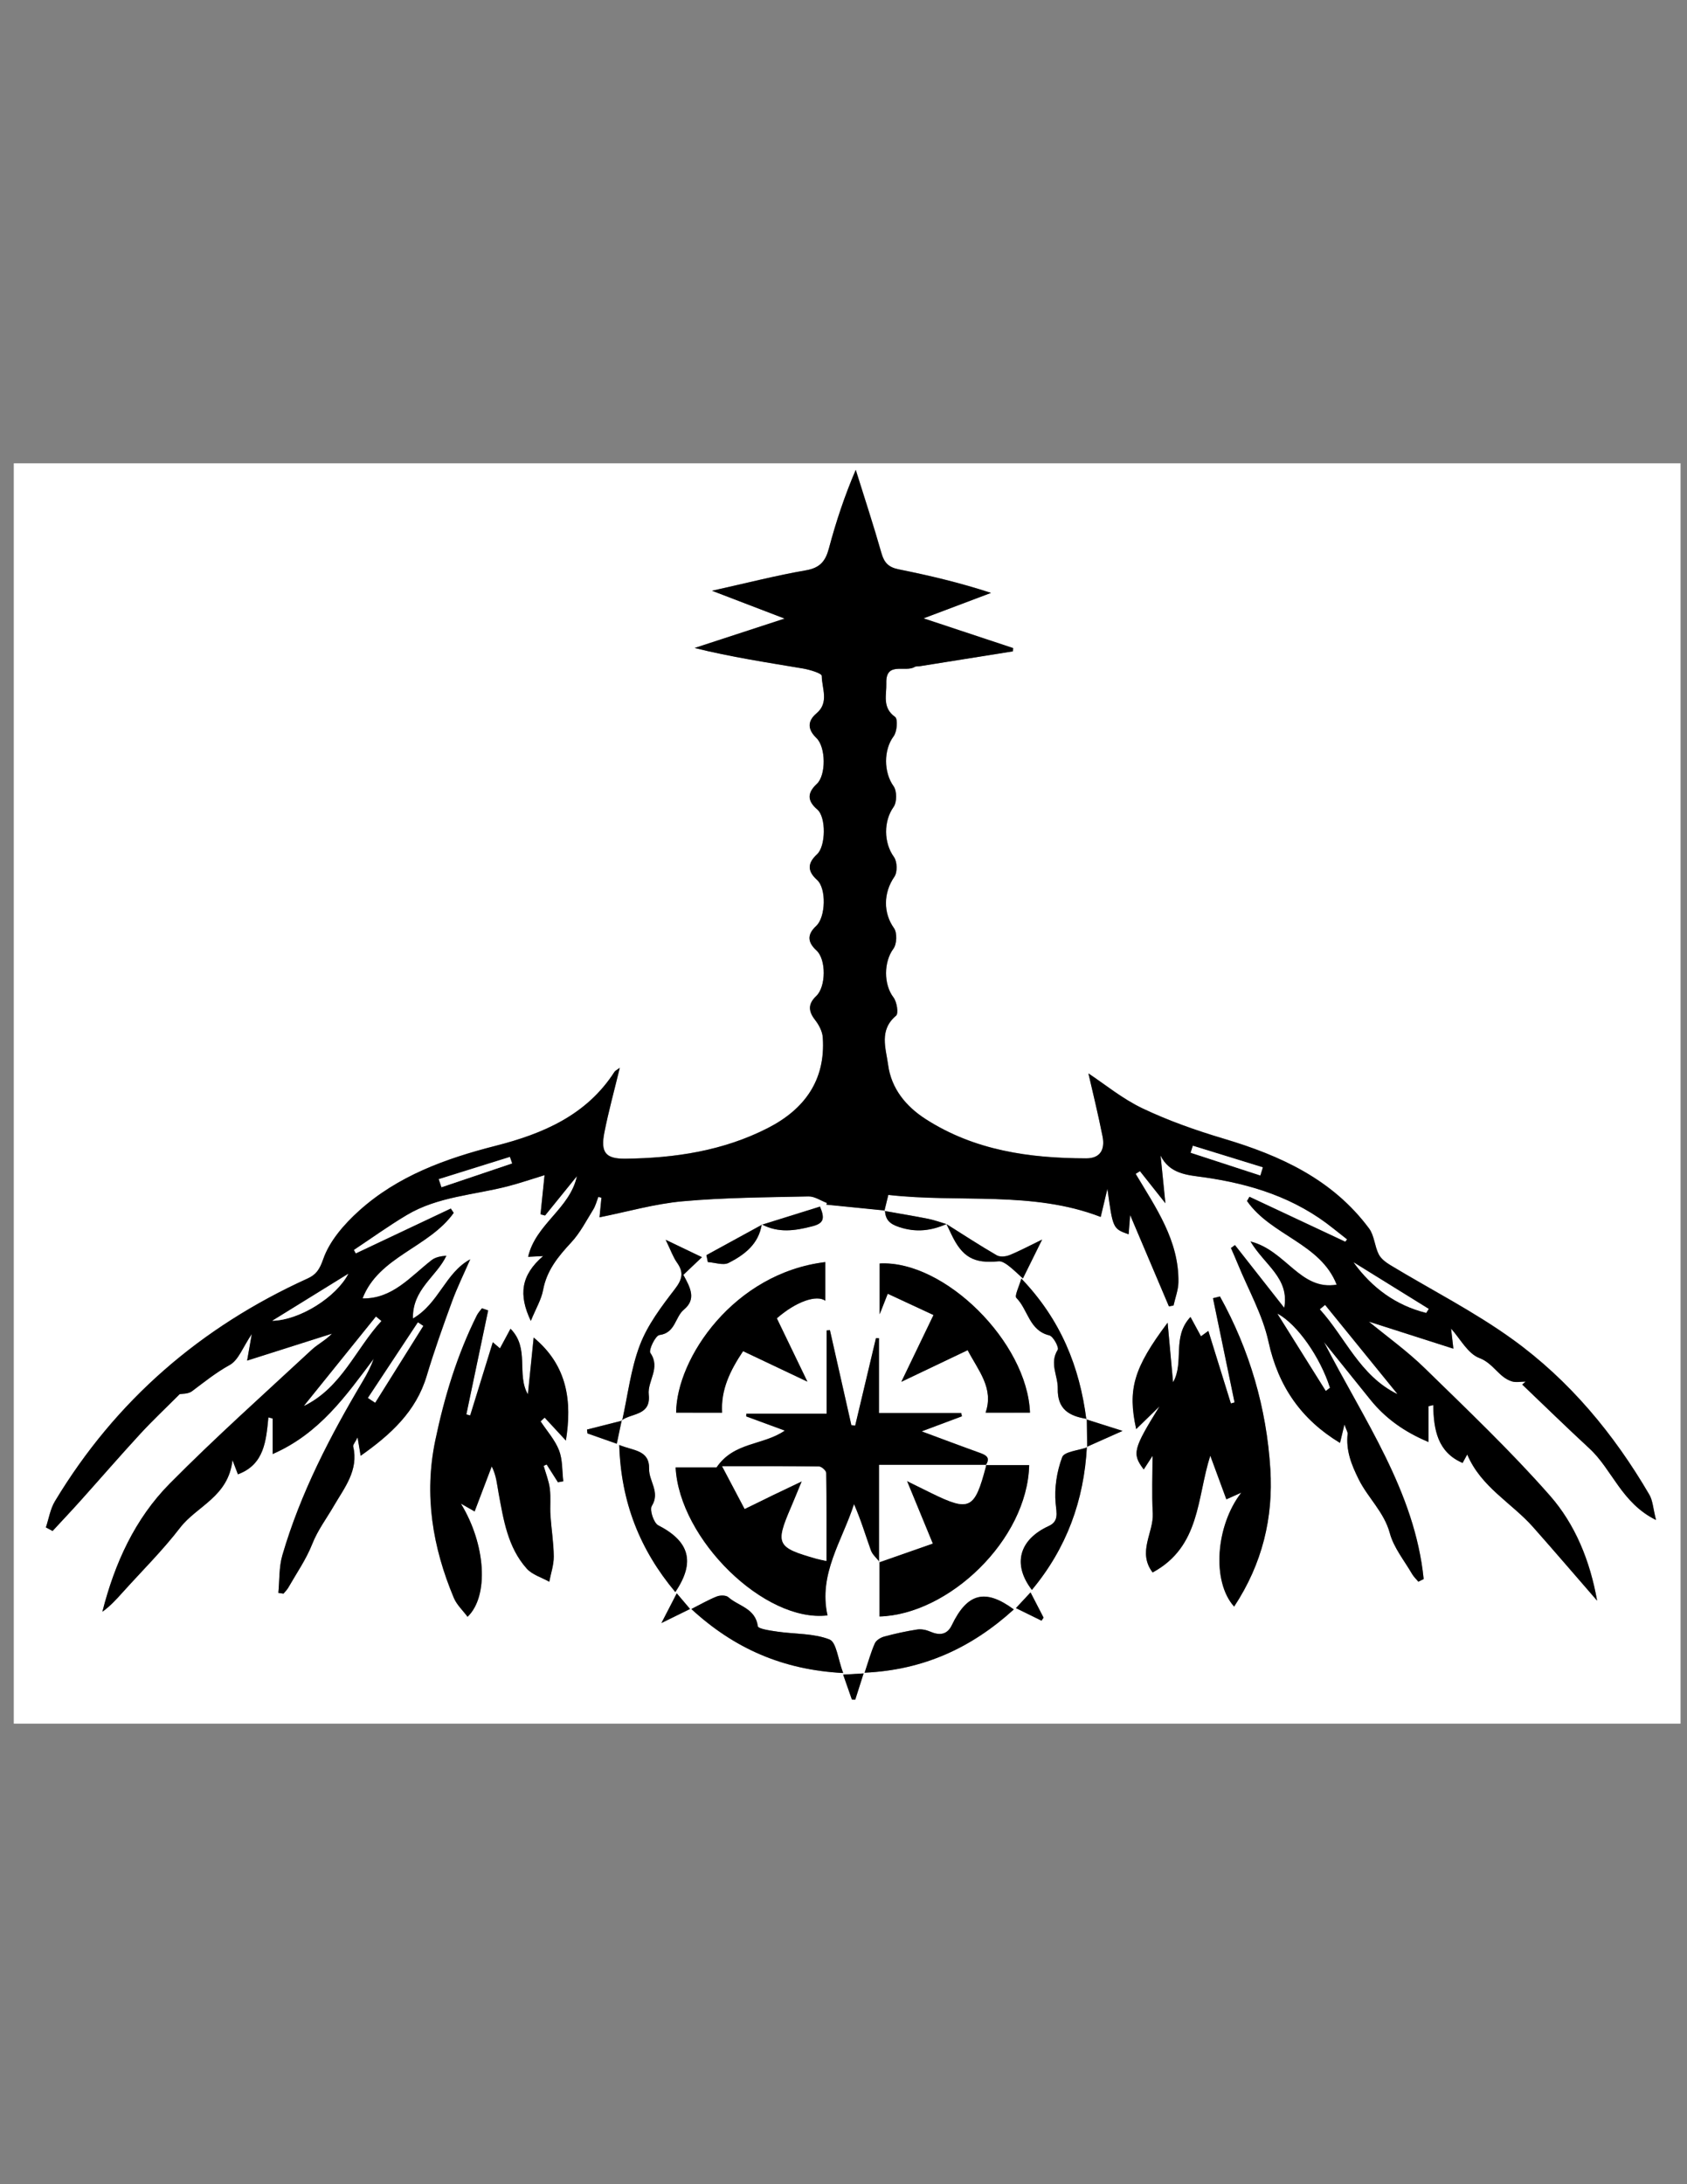 <?xml version="1.0" encoding="utf-8"?>
<!-- Generator: Adobe Illustrator 24.3.0, SVG Export Plug-In . SVG Version: 6.00 Build 0)  -->
<svg version="1.1" id="Layer_1" xmlns="http://www.w3.org/2000/svg" xmlns:xlink="http://www.w3.org/1999/xlink" x="0px" y="0px"
	 viewBox="0 0 612 792" style="enable-background:new 0 0 612 792;" xml:space="preserve">
<rect x="0" y="0" width="612" height="792" fill="#808080" stroke="none"/>
<style type="text/css">
	.st0{fill:#FFFFFF;}
</style>
<g>
	<path class="st0" d="M609.66,625c-201.52,0-403.03,0-604.66,0c0-152.26,0-304.55,0-457.01c201.48,0,403.07,0,604.66,0
		C609.66,320.24,609.66,472.61,609.66,625z M276.45,444.08c-6.73,3.68-13.46,7.36-20.19,11.04c0.17,0.84,0.35,1.68,0.52,2.51
		c2.54,0.16,5.58,1.3,7.53,0.31c5.77-2.93,10.94-6.84,12.06-13.97c6.02,3.19,12.03,2.32,18.35,0.67c3.99-1.04,4.67-2.6,2.76-7.13
		C290.42,439.72,283.43,441.9,276.45,444.08z M343.35,443.86c-2.22-0.65-4.41-1.47-6.67-1.92c-5.26-1.04-10.55-1.91-15.83-2.84
		c0.41-1.67,0.82-3.35,1.43-5.85c25.85,2.96,52.29-1.57,77.05,7.99c0.81-3.41,1.62-6.82,2.43-10.23c1.99,14.48,1.99,14.48,7.7,16.53
		c0.17-2.15,0.34-4.39,0.55-7c4.9,11.54,9.49,22.34,14.07,33.14c0.56-0.11,1.12-0.22,1.67-0.33c0.62-2.81,1.72-5.61,1.77-8.43
		c0.25-15.07-8.17-27-15.51-39.3c0.52-0.33,1.04-0.65,1.56-0.98c2.75,3.47,5.51,6.95,9.23,11.64c-0.67-6.64-1.21-11.98-1.75-17.31
		c3.28,6.75,9.93,7.07,15.52,7.86c17.3,2.43,33.37,7.51,47.16,18.61c1.65,1.33,3.32,2.62,4.98,3.93c-0.22,0.29-0.44,0.57-0.66,0.86
		c-11.59-5.43-23.17-10.87-34.76-16.3c-0.29,0.51-0.59,1.02-0.88,1.53c8.67,12.51,26.69,15.35,32.52,30.34
		c-13.24,2.23-18.35-12.4-31.26-15.66c5.21,8.68,14.2,13.24,12.24,24.06c-5.96-7.58-11.92-15.16-17.88-22.75
		c-0.48,0.35-0.97,0.71-1.45,1.06c0.83,1.92,1.69,3.83,2.48,5.77c3.82,9.36,9.01,18.44,11.13,28.17
		c3.55,16.3,11.95,28.28,25.95,36.73c0.41-1.71,0.84-3.45,1.61-6.66c0.73,2.09,1.21,2.76,1.15,3.37
		c-0.64,6.02,1.31,11.06,4.03,16.51c3.37,6.74,9.21,11.84,11.28,19.51c1.43,5.27,5.24,9.9,8.06,14.77c0.6,1.04,1.52,1.89,2.29,2.82
		c0.64-0.32,1.29-0.63,1.93-0.95c-3.21-31.88-21.73-57.76-36.18-85.97c5.98,7.43,11.39,14.17,16.82,20.9
		c5.53,6.86,12.46,11.75,21.12,15.37c0-4.81,0-8.89,0-12.97c0.57-0.14,1.15-0.28,1.72-0.42c0.12,8.91,1.57,17.1,10.64,20.98
		c0.56-1.01,1.19-2.17,1.69-3.07c4.95,11.79,16.09,17.54,23.85,26.29c7.83,8.84,15.51,17.81,23.26,26.72
		c-2.55-14.4-7.93-27.65-17.14-38.11c-14.26-16.2-29.99-31.14-45.45-46.24c-6.31-6.16-13.57-11.35-20.22-16.83
		c9.98,3.19,20.18,6.45,30.67,9.81c-0.36-3.16-0.65-5.61-0.84-7.28c3.3,3.63,6.06,9.09,10.26,10.66c5.09,1.9,7.04,6.99,11.76,8.47
		c1.53,0.48,3.34,0.08,5.03,0.08c-0.41,0.36-0.82,0.72-1.23,1.08c8.12,7.74,16.13,15.59,24.38,23.18
		c8.25,7.6,11.63,19.75,24.15,25.93c-1.06-4.18-1.16-7.03-2.43-9.19c-12.84-21.99-28.95-41.4-49.56-56.28
		c-13.99-10.1-29.59-17.99-44.41-26.96c-1.63-0.99-3.41-2.33-4.22-3.95c-1.48-2.96-1.59-6.77-3.48-9.33
		c-13.23-17.8-32.15-26.43-52.74-32.56c-10.01-2.98-19.98-6.49-29.4-10.96c-7.36-3.5-13.83-8.85-19.67-12.7
		c1.5,6.58,3.52,14.7,5.14,22.9c0.89,4.48-0.66,7.9-5.95,7.9c-20.57-0.04-40.54-2.85-58.28-14.27
		c-7.13-4.59-12.43-11.04-13.58-19.65c-0.79-5.97-3.38-12.55,2.89-17.82c0.95-0.79,0.3-4.99-0.93-6.6
		c-3.65-4.76-3.54-12.94-0.04-17.67c1.26-1.7,1.41-5.8,0.21-7.47c-3.91-5.45-3.9-12.79,0.16-18.65c1.13-1.63,1.03-5.48-0.16-7.12
		c-3.78-5.22-3.79-13.06-0.14-18.18c1.23-1.72,1.22-5.79,0-7.5c-3.62-5.04-3.67-13.2,0.02-18.13c1.24-1.66,1.57-6.26,0.53-7
		c-4.79-3.4-3.06-8.01-3.19-12.21c-0.26-8.11,6.93-3.82,10.3-5.93c0.45-0.28,1.15-0.15,1.73-0.24c11.3-1.8,22.6-3.6,33.9-5.41
		c0.03-0.39,0.05-0.78,0.08-1.18c-10.29-3.41-20.58-6.82-32.5-10.78c9.3-3.51,16.88-6.37,24.47-9.23
		c-11.44-3.74-22.45-6.32-33.53-8.55c-3.53-0.71-5.2-2.3-6.19-5.79c-2.89-10.16-6.2-20.2-9.35-30.28
		c-4.06,9.48-7.18,18.88-9.72,28.43c-1.24,4.68-3.23,7.11-8.34,8c-10.84,1.88-21.52,4.62-34.08,7.41
		c9.48,3.63,17.29,6.62,26.34,10.09c-11.9,3.88-22.28,7.27-32.65,10.66c13.21,3.28,26.29,5.25,39.33,7.45
		c2.46,0.41,6.78,1.73,6.79,2.66c0.04,4.52,2.78,9.64-1.9,13.59c-3.39,2.87-3.21,5.87-0.04,8.94c3.47,3.35,3.54,13.49,0.14,16.66
		c-3.45,3.22-3.53,6.08,0.18,9.26c3.26,2.79,3.1,13.32-0.1,16.26c-3.46,3.19-3.57,6.06,0.03,9.3c3.43,3.08,3.13,13.48-0.33,16.68
		c-3.3,3.06-3.21,5.84,0.1,8.87c3.58,3.27,3.49,13.17-0.1,16.56c-3.02,2.85-2.88,5.47-0.38,8.67c1.38,1.77,2.62,4.12,2.77,6.3
		c1.08,15.55-6.68,26.1-19.92,32.87c-16.16,8.27-33.71,10.9-51.64,11.12c-7.27,0.09-9.09-2.28-7.67-9.5
		c1.51-7.68,3.6-15.25,5.59-23.46c-1.04,0.78-1.65,1.02-1.93,1.47c-10.11,15.74-26.01,22.47-43.05,26.8
		c-18.2,4.63-35.57,10.9-49.66,23.62c-5.35,4.83-10.66,10.91-12.94,17.48c-1.33,3.84-2.64,5.66-5.69,7.04
		c-38.77,17.6-69.62,44.21-91.65,80.77c-1.69,2.8-2.21,6.3-3.27,9.47c0.81,0.43,1.62,0.87,2.43,1.3c3.36-3.64,6.77-7.23,10.08-10.92
		c7.26-8.09,14.37-16.31,21.73-24.3c4.44-4.82,9.22-9.31,14.31-14.41c0.73-0.15,3.05,0.01,4.46-1.05c4.45-3.34,8.7-6.78,13.69-9.52
		c3.17-1.75,4.74-6.42,7.99-11.21c-0.71,4.04-1.14,6.54-1.69,9.63c10.59-3.36,20.68-6.57,30.77-9.77c-2.26,2.4-5.13,3.79-7.36,5.86
		c-17.28,16.05-34.91,31.76-51.49,48.51c-12.62,12.75-19.98,28.91-24.43,46.47c2.83-2.03,5.08-4.51,7.32-6.99
		c7.01-7.79,14.51-15.2,20.88-23.48c6.07-7.88,17.53-11.2,19-24.51c1.09,2.86,1.57,4.11,1.97,5.14
		c9.59-3.52,10.23-12.14,11.06-20.65c0.52,0.14,1.03,0.29,1.55,0.43c0,4.05,0,8.1,0,12.87c17.02-7.41,26.61-21.17,36.66-34.54
		c-1.01,2.82-2.34,5.37-3.8,7.83c-11.97,20.13-22.76,40.83-29.35,63.42c-1.26,4.32-1.01,9.08-1.45,13.63
		c0.62,0.09,1.25,0.19,1.87,0.28c0.58-0.71,1.27-1.37,1.72-2.15c2.98-5.22,6.5-10.25,8.68-15.79c2.01-5.1,5.19-9.26,7.85-13.85
		c3.77-6.5,9.09-12.93,7.03-21.54c-0.15-0.62,0.68-1.47,1.59-3.31c0.5,2.98,0.8,4.74,1.12,6.65c10.88-7.68,20.06-16.02,23.94-28.92
		c2.73-9.1,5.92-18.06,9.19-26.98c1.91-5.22,4.39-10.23,6.61-15.33c-9.04,4.86-11.35,16-20.78,21.45
		c-0.24-10.64,8.53-15.12,12.14-22.76c-2.08,0.16-3.99,0.53-5.35,1.59c-7.72,6-14.21,14.1-25.06,13.89
		c5.86-15.21,24.11-18.4,33.07-31.02c-0.35-0.52-0.71-1.04-1.06-1.56c-11.49,5.43-22.99,10.86-34.48,16.29
		c-0.23-0.43-0.45-0.87-0.68-1.3c6.39-4.24,12.62-8.73,19.2-12.65c11.28-6.72,24.42-7.25,36.76-10.45c4.38-1.14,8.68-2.62,13.21-4
		c-0.52,5.09-0.99,9.64-1.46,14.19c0.55,0.15,1.1,0.3,1.65,0.44c3.85-4.76,7.71-9.52,11.56-14.28
		c-2.55,11.85-14.97,17.33-17.71,29.26c1.66-0.09,2.69-0.14,5.45-0.28c-8.07,6.93-8.98,14.04-4.47,23.52
		c1.87-4.56,3.81-7.75,4.45-11.19c1.32-7.14,5.49-12.19,10.22-17.28c3.22-3.46,5.45-7.86,7.98-11.93c0.85-1.38,1.25-3.04,1.85-4.57
		c0.37,0.1,0.74,0.19,1.12,0.29c-0.27,2.8-0.55,5.59-0.7,7.11c10.05-2,20.03-4.9,30.19-5.81c15.15-1.36,30.42-1.44,45.65-1.76
		c2.22-0.05,4.47,1.55,6.7,2.39c-0.09,0.2-0.18,0.39-0.27,0.59c7.08,0.71,14.17,1.42,21.28,2.11c0.24,3.34,1.57,4.84,5.23,6.04
		c6.15,2.02,11.54,1.31,17.11-1.11c0.57,1.19,1.15,2.39,1.71,3.58c3.97,8.45,8.22,10.82,17.21,9.92c1.11-0.11,2.47,0.77,3.47,1.52
		c1.75,1.32,3.32,2.9,5.33,4.7c2.32-4.69,4.25-8.59,6.97-14.09c-5,2.42-8.36,4.24-11.89,5.65c-1.35,0.54-3.42,0.72-4.57,0.05
		C355.4,451.59,349.41,447.67,343.35,443.86z M394.27,514.51c0.04,3.44,0.09,6.87,0.13,10.31c-3.15,1.14-8.31,1.54-9.07,3.57
		c-1.95,5.2-2.89,11.22-2.37,16.74c0.35,3.67,1.18,6.53-2.55,8.24c-10.64,4.88-13.24,13.82-6.07,23.15
		c12.61-15.14,18.91-32.46,19.92-51.9c4.01-1.78,8.02-3.56,12.97-5.76c-5.03-1.6-9.08-2.88-13.13-4.17
		c-2.45-19.07-9.25-36.12-23.6-51.08c-0.82,3.01-2.55,6.27-1.78,7.04c4.23,4.25,4.61,11.82,11.92,13.56
		c1.45,0.35,3.6,4.39,3.06,5.25c-3.08,4.91,0.12,9.42,0.02,14.04C383.56,511.12,387.98,513.5,394.27,514.51z M225.54,515.01
		c3.67-2.67,10.64-1.65,9.82-9.32c-0.53-4.94,4.39-9.6,0.59-15.09c-0.71-1.03,1.83-6.31,3.28-6.5c5.84-0.76,5.63-6.52,8.87-9.21
		c4.52-3.75,2.48-7.8-0.19-12.61c2.21-2.1,4.38-4.17,6.75-6.41c-3.83-1.83-7.72-3.7-13.17-6.31c1.9,3.89,2.71,6.31,4.13,8.3
		c2.57,3.61,1.87,6.11-0.83,9.63c-4.83,6.29-9.84,12.9-12.63,20.2c-3.33,8.7-4.4,18.27-6.47,27.45c-4.25,1.08-8.5,2.16-12.74,3.24
		c0.06,0.47,0.11,0.93,0.17,1.4c3.51,1.23,7.01,2.46,10.63,3.74C224.44,520.18,224.99,517.59,225.54,515.01z M319.08,566.34
		c0,6.6,0,13.2,0,19.8c24.97-0.7,53.61-27.67,54.28-54.88c-5.25,0-10.5,0-15.74,0c1.82-2.75,0.12-3.66-2.2-4.49
		c-6.65-2.38-13.26-4.88-21.05-7.77c5.78-2.17,10.19-3.82,14.61-5.47c-0.1-0.4-0.19-0.8-0.29-1.2c-9.68,0-19.36,0-29.81,0
		c0-9.35,0-18.23,0-27.11c-0.36-0.01-0.73-0.03-1.09-0.04c-2.51,10.58-5.03,21.17-7.54,31.75c-0.46-0.06-0.92-0.11-1.38-0.17
		c-2.59-11.49-5.19-22.97-7.78-34.46c-0.4,0.04-0.8,0.07-1.2,0.11c0,9.81,0,19.61,0,30.18c-10.15,0-19.64,0-29.13,0
		c-0.01,0.33-0.03,0.66-0.04,0.98c4.53,1.67,9.06,3.33,14,5.15c-7.88,5.44-18.43,4.04-24.76,13.36c-4.18,0-9.52,0-14.85,0
		c1.34,26.05,32.33,56.39,55.11,53.65c-3.38-14.98,5.32-27.03,9.61-40.35c2.5,5.65,4.15,11.26,6.12,16.74
		C316.5,563.72,318.01,564.96,319.08,566.34z M177.09,475.16c-0.77-0.25-1.53-0.51-2.3-0.76c-0.62,0.85-1.37,1.64-1.84,2.57
		c-7.16,14.38-11.78,29.59-15.06,45.29c-4.15,19.84-0.99,38.77,6.72,57.14c1.05,2.51,3.25,4.53,4.98,6.86
		c7.84-7.52,6.59-26.3-2.42-41.04c2.14,1.22,3.62,2.07,4.98,2.84c2.19-5.76,4.2-11.04,6.21-16.33c1.7,3.38,1.9,6.49,2.46,9.53
		c1.81,9.77,3.31,19.77,10.23,27.52c2,2.24,5.41,3.22,8.18,4.77c0.58-3.05,1.66-6.1,1.63-9.14c-0.04-4.99-0.88-9.96-1.2-14.96
		c-0.21-3.22,0.18-6.5-0.23-9.68c-0.36-2.8-1.46-5.5-2.23-8.24c0.36-0.17,0.72-0.33,1.08-0.5c1.37,2.15,2.73,4.3,4.1,6.45
		c0.65-0.12,1.29-0.24,1.94-0.35c-0.45-3.77-0.21-7.81-1.55-11.24c-1.47-3.79-4.39-7.01-6.68-10.49c0.49-0.46,0.98-0.91,1.46-1.37
		c2.58,2.79,5.17,5.58,7.71,8.33c2.25-14.01,0.72-27.09-11.69-37.36c-0.72,7.01-1.41,13.81-2.1,20.6
		c-4.23-7.35,0.77-16.68-6.3-23.79c-1.5,2.78-2.66,4.94-3.83,7.12c-0.91-0.78-1.68-1.45-2.59-2.23c-2.85,9.21-5.53,17.88-8.21,26.55
		c-0.46-0.13-0.93-0.25-1.39-0.38C171.82,500.3,174.45,487.73,177.09,475.16z M447.71,582.56c10.28-15.58,14.22-32.32,13.14-49.79
		c-1.37-22.15-7.51-43.2-18.28-62.64c-0.84,0.21-1.69,0.42-2.53,0.63c2.61,12.6,5.22,25.19,7.83,37.79
		c-0.45,0.12-0.9,0.25-1.34,0.37c-2.69-8.66-5.37-17.31-8.17-26.3c-0.94,0.69-1.76,1.28-2.68,1.95c-1.21-2.23-2.35-4.34-3.8-7.01
		c-6.86,7.26-2.14,16.38-6.32,23.68c-0.63-6.91-1.27-13.82-1.98-21.6c-12.37,16.48-14.56,24.22-11.4,38.58
		c2.8-2.72,5.63-5.49,8.47-8.25c-9.55,15.43-10.07,17.18-5.72,22.88c1.3-2,2.59-4,3.19-4.93c0,6.51-0.29,13.71,0.08,20.87
		c0.37,6.95-5.69,13.98-0.05,21.41c17.4-9.4,16.02-27.15,20.92-42.34c1.93,5.23,3.85,10.47,5.83,15.82
		c1.41-0.63,2.97-1.33,5.42-2.43C441.04,553.19,439.52,573.48,447.71,582.56z M245.28,512.24c5.79,0,11.58,0,16.68,0
		c-0.51-8.36,2.91-15.27,7.6-22.31c7.56,3.58,14.75,6.99,23.34,11.06c-4.22-8.74-7.67-15.89-11.09-22.97
		c7.09-6.18,14.45-8.61,17.59-6.38c0-4.46,0-9.22,0-14.01C266.14,461.65,245.4,492.61,245.28,512.24z M373.65,512.24
		c-0.94-25.54-31.05-55.36-54.53-54.09c0,5.61,0,11.24,0,18.42c1.2-3.06,1.88-4.77,2.93-7.44c5.74,2.67,11.04,5.13,16.6,7.71
		c-4,8.3-7.48,15.53-11.67,24.22c8.94-4.26,16.26-7.75,24.06-11.47c3.87,7.44,9.57,13.75,6.5,22.66
		C362.81,512.24,368.23,512.24,373.65,512.24z M305.88,606.65c-1.92-5.07-2.44-11.17-4.97-12.17c-5.72-2.26-12.45-1.91-18.75-2.82
		c-2.57-0.37-7.12-1-7.25-1.98c-0.88-6.55-7.03-7.26-10.71-10.54c-0.84-0.75-2.95-0.74-4.15-0.26c-3.01,1.18-5.83,2.83-9.26,4.56
		C266.35,597.74,283.95,605.51,305.88,606.65z M313.66,606.53c21.52-0.98,38.92-9.12,54.12-22.95c-10.42-7.68-16.92-5.9-22.5,5.72
		c-1.67,3.49-4.45,3.8-7.84,2.32c-1.43-0.62-3.21-0.99-4.72-0.76c-4.02,0.62-8.02,1.5-11.95,2.56c-1.29,0.35-2.89,1.32-3.4,2.44
		C315.97,599.01,315.06,602.37,313.66,606.53z M224.64,523.95c0.66,20.84,7.51,38,20.34,53.33c7.42-10.95,5.07-18.43-6.18-24.2
		c-1.66-0.85-3.21-5.61-2.33-7.03c3.11-5.04-1.09-8.97-0.99-13.43C235.64,525.69,229.72,526.09,224.64,523.95z M309.04,616.26
		c0.41,0.01,0.82,0.02,1.24,0.03c0.94-2.97,1.89-5.95,3.02-9.49c-3.04,0.17-5.01,0.29-7.42,0.43
		C307.1,610.72,308.07,613.49,309.04,616.26z M245.51,577.75c-1.82,3.52-3.28,6.37-5.56,10.77c4.48-2.2,7.22-3.55,10.38-5.1
		C248.85,581.69,247.63,580.25,245.51,577.75z M377.84,587.67c0.25-0.37,0.49-0.74,0.74-1.11c-1.48-2.86-2.96-5.72-4.73-9.15
		c-2,2.15-3.47,3.74-5.3,5.7C372.16,584.88,375,586.27,377.84,587.67z"/>
	<path d="M321,438.95c-7.08-0.71-14.17-1.42-21.25-2.13c0.09-0.2,0.18-0.39,0.27-0.59c-2.24-0.84-4.49-2.43-6.7-2.39
		c-15.23,0.33-30.5,0.4-45.65,1.76c-10.16,0.91-20.14,3.81-30.19,5.81c0.15-1.52,0.42-4.32,0.7-7.11c-0.37-0.1-0.74-0.19-1.12-0.29
		c-0.6,1.53-1,3.19-1.85,4.57c-2.52,4.07-4.76,8.47-7.98,11.93c-4.73,5.09-8.9,10.14-10.22,17.28c-0.63,3.44-2.58,6.63-4.45,11.19
		c-4.51-9.48-3.6-16.59,4.47-23.52c-2.77,0.14-3.8,0.2-5.45,0.28c2.75-11.93,15.16-17.4,17.71-29.26
		c-3.85,4.76-7.71,9.52-11.56,14.28c-0.55-0.15-1.1-0.3-1.65-0.44c0.47-4.55,0.93-9.1,1.46-14.19c-4.53,1.38-8.83,2.86-13.21,4
		c-12.34,3.21-25.48,3.73-36.76,10.45c-6.58,3.92-12.81,8.42-19.2,12.65c0.23,0.43,0.45,0.87,0.68,1.3
		c11.49-5.43,22.99-10.86,34.48-16.29c0.35,0.52,0.71,1.04,1.06,1.56c-8.96,12.61-27.21,15.81-33.07,31.02
		c10.85,0.21,17.34-7.89,25.06-13.89c1.37-1.06,3.27-1.43,5.35-1.59c-3.6,7.64-12.38,12.12-12.14,22.76
		c9.44-5.44,11.75-16.58,20.78-21.45c-2.22,5.1-4.69,10.11-6.61,15.33c-3.27,8.92-6.46,17.89-9.19,26.98
		c-3.87,12.9-13.05,21.24-23.94,28.92c-0.32-1.91-0.62-3.67-1.12-6.65c-0.92,1.84-1.74,2.69-1.59,3.31
		c2.06,8.61-3.26,15.04-7.03,21.54c-2.66,4.59-5.84,8.75-7.85,13.85c-2.19,5.54-5.7,10.57-8.68,15.79
		c-0.45,0.79-1.14,1.44-1.72,2.15c-0.62-0.09-1.25-0.19-1.87-0.28c0.45-4.55,0.19-9.31,1.45-13.63
		c6.59-22.59,17.37-43.29,29.35-63.42c1.47-2.47,2.79-5.02,3.8-7.83c-10.05,13.37-19.64,27.12-36.66,34.54c0-4.77,0-8.82,0-12.87
		c-0.52-0.14-1.03-0.29-1.55-0.43c-0.84,8.51-1.48,17.13-11.06,20.65c-0.39-1.03-0.87-2.28-1.97-5.14
		c-1.47,13.31-12.93,16.62-19,24.51c-6.37,8.28-13.87,15.69-20.88,23.48c-2.24,2.49-4.49,4.97-7.32,6.99
		c4.45-17.56,11.81-33.72,24.43-46.47c16.58-16.75,34.21-32.47,51.49-48.51c2.23-2.07,5.1-3.46,7.36-5.86
		c-10.09,3.2-20.18,6.41-30.77,9.77c0.54-3.09,0.98-5.59,1.69-9.63c-3.25,4.79-4.81,9.46-7.99,11.21
		c-4.98,2.74-9.23,6.18-13.69,9.52c-1.41,1.06-3.73,0.9-4.46,1.05c-5.08,5.1-9.87,9.59-14.31,14.41
		c-7.36,7.99-14.47,16.21-21.73,24.3c-3.31,3.69-6.72,7.28-10.08,10.92c-0.81-0.43-1.62-0.87-2.43-1.3
		c1.06-3.17,1.59-6.67,3.27-9.47c22.03-36.56,52.88-63.17,91.65-80.77c3.05-1.38,4.36-3.21,5.69-7.04
		c2.28-6.57,7.59-12.65,12.94-17.48c14.1-12.72,31.47-18.98,49.66-23.62c17.03-4.34,32.94-11.06,43.05-26.8
		c0.29-0.45,0.89-0.69,1.93-1.47c-1.98,8.21-4.08,15.78-5.59,23.46c-1.42,7.22,0.4,9.59,7.67,9.5c17.93-0.21,35.47-2.85,51.64-11.12
		c13.24-6.77,21-17.32,19.92-32.87c-0.15-2.17-1.39-4.53-2.77-6.3c-2.49-3.19-2.63-5.82,0.38-8.67c3.59-3.39,3.68-13.28,0.1-16.56
		c-3.31-3.03-3.4-5.82-0.1-8.87c3.46-3.2,3.76-13.6,0.33-16.68c-3.6-3.24-3.5-6.11-0.03-9.3c3.2-2.94,3.36-13.48,0.1-16.26
		c-3.72-3.18-3.64-6.04-0.18-9.26c3.4-3.17,3.33-13.31-0.14-16.66c-3.18-3.07-3.36-6.08,0.04-8.94c4.67-3.95,1.93-9.07,1.9-13.59
		c-0.01-0.93-4.33-2.24-6.79-2.66c-13.04-2.2-26.12-4.16-39.33-7.45c10.38-3.39,20.76-6.77,32.65-10.66
		c-9.06-3.47-16.87-6.46-26.34-10.09c12.56-2.79,23.24-5.53,34.08-7.41c5.11-0.89,7.1-3.32,8.34-8c2.54-9.55,5.66-18.95,9.72-28.43
		c3.15,10.09,6.46,20.13,9.35,30.28c0.99,3.48,2.66,5.07,6.19,5.79c11.08,2.23,22.09,4.8,33.53,8.55
		c-7.58,2.86-15.17,5.72-24.47,9.23c11.92,3.95,22.21,7.36,32.5,10.78c-0.03,0.39-0.05,0.78-0.08,1.18
		c-11.3,1.8-22.6,3.61-33.9,5.41c-0.58,0.09-1.28-0.04-1.73,0.24c-3.37,2.12-10.56-2.17-10.3,5.93c0.14,4.2-1.6,8.82,3.19,12.21
		c1.04,0.74,0.72,5.34-0.53,7c-3.69,4.93-3.64,13.09-0.02,18.13c1.23,1.71,1.23,5.78,0,7.5c-3.65,5.12-3.64,12.96,0.14,18.18
		c1.19,1.64,1.29,5.49,0.16,7.12c-4.06,5.85-4.07,13.2-0.16,18.65c1.2,1.67,1.05,5.77-0.21,7.47c-3.51,4.73-3.61,12.91,0.04,17.67
		c1.23,1.61,1.88,5.8,0.93,6.6c-6.27,5.27-3.69,11.85-2.89,17.82c1.15,8.61,6.45,15.06,13.58,19.65
		c17.74,11.42,37.71,14.23,58.28,14.27c5.29,0.01,6.83-3.41,5.95-7.9c-1.62-8.2-3.64-16.32-5.14-22.9
		c5.84,3.85,12.32,9.21,19.67,12.7c9.42,4.47,19.38,7.98,29.4,10.96c20.59,6.13,39.52,14.76,52.74,32.56c1.9,2.55,2,6.37,3.48,9.33
		c0.81,1.63,2.59,2.96,4.22,3.95c14.82,8.97,30.41,16.85,44.41,26.96c20.61,14.88,36.72,34.29,49.56,56.28
		c1.27,2.17,1.37,5.01,2.43,9.19c-12.53-6.17-15.9-18.32-24.15-25.93c-8.25-7.6-16.26-15.45-24.38-23.18
		c0.41-0.36,0.82-0.72,1.23-1.08c-1.68,0-3.49,0.4-5.03-0.08c-4.72-1.48-6.67-6.57-11.76-8.47c-4.2-1.57-6.96-7.02-10.26-10.66
		c0.19,1.67,0.48,4.12,0.84,7.28c-10.5-3.36-20.69-6.61-30.67-9.81c6.65,5.48,13.91,10.67,20.22,16.83
		c15.47,15.1,31.2,30.04,45.45,46.24c9.21,10.46,14.58,23.71,17.14,38.11c-7.75-8.91-15.43-17.89-23.26-26.72
		c-7.76-8.75-18.9-14.5-23.85-26.29c-0.49,0.9-1.13,2.06-1.69,3.07c-9.06-3.88-10.52-12.06-10.64-20.98
		c-0.57,0.14-1.15,0.28-1.72,0.42c0,4.08,0,8.16,0,12.97c-8.67-3.61-15.59-8.51-21.12-15.37c-5.43-6.73-10.84-13.47-16.82-20.9
		c14.45,28.21,32.97,54.1,36.18,85.97c-0.64,0.32-1.29,0.63-1.93,0.95c-0.77-0.94-1.69-1.79-2.29-2.82
		c-2.82-4.87-6.64-9.5-8.06-14.77c-2.07-7.67-7.92-12.76-11.28-19.51c-2.72-5.46-4.67-10.49-4.03-16.51
		c0.07-0.61-0.41-1.29-1.15-3.37c-0.78,3.2-1.2,4.95-1.61,6.66c-14-8.46-22.4-20.43-25.95-36.73c-2.12-9.74-7.31-18.81-11.13-28.17
		c-0.79-1.94-1.65-3.85-2.48-5.77c0.48-0.35,0.97-0.71,1.45-1.06c5.96,7.58,11.92,15.16,17.88,22.75
		c1.95-10.82-7.04-15.38-12.24-24.06c12.91,3.26,18.02,17.89,31.26,15.66c-5.83-14.99-23.85-17.83-32.52-30.34
		c0.29-0.51,0.59-1.02,0.88-1.53c11.59,5.43,23.17,10.87,34.76,16.3c0.22-0.29,0.44-0.57,0.66-0.86c-1.66-1.31-3.33-2.61-4.98-3.93
		c-13.79-11.1-29.86-16.18-47.16-18.61c-5.6-0.78-12.24-1.1-15.52-7.86c0.54,5.34,1.08,10.68,1.75,17.31
		c-3.72-4.69-6.47-8.17-9.23-11.64c-0.52,0.33-1.04,0.65-1.56,0.98c7.34,12.29,15.75,24.22,15.51,39.3
		c-0.05,2.82-1.15,5.62-1.77,8.43c-0.56,0.11-1.12,0.22-1.67,0.33c-4.59-10.8-9.17-21.6-14.07-33.14c-0.2,2.62-0.38,4.86-0.55,7
		c-5.72-2.05-5.72-2.05-7.7-16.53c-0.81,3.41-1.62,6.82-2.43,10.23c-24.75-9.56-51.19-5.03-77.05-7.99
		c-0.61,2.5-1.02,4.17-1.43,5.85L321,438.95z M506.88,505.44c-8.73-10.74-17.45-21.48-26.18-32.22c-0.62,0.51-1.24,1.03-1.86,1.54
		C488.16,485.04,493.31,498.77,506.88,505.44z M138.32,479.01c-0.64-0.53-1.29-1.06-1.93-1.59c-8.69,10.78-17.38,21.56-26.08,32.34
		C123.93,503.06,128.93,489.22,138.32,479.01z M491.09,457.77c6.69,9.22,15.31,15.51,26.28,18.27c0.31-0.47,0.61-0.95,0.92-1.42
		C509.22,469.01,500.15,463.39,491.09,457.77z M98.79,478.92c10.17-0.25,23.27-8.74,27.55-17.02
		C116.66,467.87,107.72,473.4,98.79,478.92z M480.97,504.32c0.49-0.38,0.98-0.75,1.47-1.13c-3.58-11.14-11.84-22.95-18.97-26.81
		C469.43,485.9,475.2,495.11,480.97,504.32z M133.49,506.9c0.87,0.57,1.74,1.14,2.61,1.71c5.81-9.27,11.62-18.54,17.43-27.82
		c-0.64-0.43-1.28-0.85-1.92-1.28C145.57,488.64,139.53,497.77,133.49,506.9z M457.2,426.22c0.3-0.98,0.6-1.96,0.9-2.93
		c-8.45-2.61-16.9-5.21-25.35-7.82c-0.27,0.84-0.54,1.68-0.8,2.52C440.37,420.73,448.79,423.48,457.2,426.22z M159.19,427.57
		c0.32,0.97,0.65,1.95,0.97,2.92c8.53-2.88,17.06-5.75,25.59-8.63c-0.26-0.78-0.53-1.56-0.79-2.34
		C176.38,422.2,167.78,424.88,159.19,427.57z"/>
	<path d="M319.08,566.34c-1.08-1.39-2.59-2.62-3.15-4.19c-1.97-5.49-3.62-11.09-6.12-16.74c-4.3,13.33-12.99,25.37-9.61,40.35
		c-22.78,2.74-53.76-27.61-55.11-53.65c5.33,0,10.66,0,14.85,0c6.33-9.33,16.88-7.93,24.76-13.36c-4.94-1.82-9.47-3.48-14-5.15
		c0.01-0.33,0.03-0.65,0.04-0.98c9.49,0,18.99,0,29.13,0c0-10.57,0-20.38,0-30.18c0.4-0.04,0.8-0.07,1.2-0.11
		c2.59,11.49,5.19,22.97,7.78,34.46c0.46,0.06,0.92,0.11,1.38,0.17c2.51-10.58,5.03-21.17,7.54-31.75c0.36,0.01,0.73,0.03,1.09,0.04
		c0,8.88,0,17.77,0,27.11c10.45,0,20.13,0,29.81,0c0.1,0.4,0.19,0.8,0.29,1.2c-4.41,1.65-8.83,3.31-14.61,5.47
		c7.8,2.89,14.4,5.39,21.05,7.77c2.32,0.83,4.02,1.73,2.2,4.49l0.11-0.09c-12.72,0-25.43,0-38.8,0c0,12.55,0,23.93,0,35.32
		L319.08,566.34z M299.8,566.01c0-11.01,0.06-21.46-0.12-31.91c-0.01-0.82-1.66-2.3-2.57-2.31c-11.2-0.16-22.4-0.1-35.13-0.1
		c3.15,5.98,5.6,10.61,8.16,15.46c4.07-1.99,7.19-3.53,10.33-5.05c3.04-1.47,6.1-2.92,10.41-4.97c-1.71,4.12-2.78,6.79-3.91,9.43
		c-5.77,13.41-5.2,14.56,9.28,18.66C297.14,565.46,298.05,565.62,299.8,566.01z"/>
	<path d="M177.09,475.16c-2.63,12.57-5.27,25.14-7.9,37.71c0.46,0.13,0.93,0.25,1.39,0.38c2.68-8.67,5.36-17.34,8.21-26.55
		c0.9,0.78,1.68,1.45,2.59,2.23c1.17-2.17,2.33-4.33,3.83-7.12c7.07,7.11,2.07,16.44,6.3,23.79c0.69-6.8,1.39-13.59,2.1-20.6
		c12.41,10.27,13.93,23.35,11.69,37.36c-2.54-2.74-5.12-5.54-7.71-8.33c-0.49,0.46-0.98,0.91-1.46,1.37
		c2.29,3.47,5.2,6.7,6.68,10.49c1.33,3.43,1.09,7.47,1.55,11.24c-0.65,0.12-1.29,0.24-1.94,0.35c-1.37-2.15-2.73-4.3-4.1-6.45
		c-0.36,0.17-0.72,0.33-1.08,0.5c0.77,2.74,1.87,5.45,2.23,8.24c0.41,3.18,0.02,6.46,0.23,9.68c0.33,4.99,1.16,9.97,1.2,14.96
		c0.02,3.04-1.05,6.09-1.63,9.14c-2.76-1.56-6.18-2.53-8.18-4.77c-6.92-7.74-8.42-17.75-10.23-27.52c-0.56-3.04-0.76-6.15-2.46-9.53
		c-2.01,5.29-4.02,10.58-6.21,16.33c-1.36-0.77-2.84-1.62-4.98-2.84c9.02,14.75,10.26,33.52,2.42,41.04
		c-1.73-2.33-3.93-4.35-4.98-6.86c-7.71-18.37-10.87-37.3-6.72-57.14c3.28-15.69,7.89-30.91,15.06-45.29
		c0.46-0.93,1.22-1.71,1.84-2.57C175.55,474.65,176.32,474.9,177.09,475.16z"/>
	<path d="M447.71,582.56c-8.19-9.08-6.68-29.38,2.6-41.33c-2.45,1.1-4.01,1.8-5.42,2.43c-1.97-5.36-3.9-10.59-5.83-15.82
		c-4.89,15.19-3.52,32.94-20.92,42.34c-5.64-7.42,0.41-14.45,0.05-21.41c-0.38-7.16-0.08-14.36-0.08-20.87
		c-0.6,0.93-1.9,2.93-3.19,4.92c-4.34-5.7-3.82-7.45,5.73-22.88c-2.84,2.76-5.67,5.52-8.47,8.25c-3.16-14.37-0.97-22.1,11.4-38.58
		c0.72,7.79,1.35,14.7,1.98,21.6c4.18-7.3-0.54-16.42,6.32-23.68c1.45,2.67,2.59,4.78,3.8,7.01c0.92-0.67,1.73-1.26,2.68-1.95
		c2.79,8.99,5.48,17.65,8.17,26.3c0.45-0.12,0.9-0.25,1.34-0.37c-2.61-12.6-5.22-25.19-7.83-37.79c0.84-0.21,1.69-0.42,2.53-0.63
		c10.77,19.43,16.91,40.49,18.28,62.64C461.93,550.25,458,566.98,447.71,582.56z"/>
	<path d="M357.62,531.27c5.24,0,10.49,0,15.74,0c-0.67,27.21-29.31,54.18-54.28,54.88c0-6.6,0-13.2,0-19.8c0,0-0.16,0.15-0.16,0.15
		c6.33-2.22,12.65-4.43,19.43-6.8c-3.27-7.94-6.01-14.58-9.35-22.68c3.97,1.96,6.38,3.15,8.8,4.34c13.93,6.84,15.72,5.97,19.83-9.6
		c0.05-0.19,0.06-0.38,0.09-0.58L357.62,531.27z"/>
	<path d="M245.28,512.24c0.12-19.63,20.86-50.59,54.13-54.6c0,4.78,0,9.55,0,14.01c-3.14-2.23-10.5,0.2-17.59,6.38
		c3.42,7.08,6.87,14.23,11.09,22.97c-8.59-4.07-15.78-7.48-23.34-11.06c-4.69,7.04-8.11,13.95-7.6,22.31
		C256.86,512.24,251.07,512.24,245.28,512.24z"/>
	<path d="M373.65,512.24c-5.42,0-10.84,0-16.11,0c3.08-8.9-2.63-15.22-6.5-22.66c-7.8,3.72-15.12,7.21-24.06,11.47
		c4.18-8.68,7.67-15.92,11.67-24.22c-5.57-2.58-10.86-5.04-16.6-7.71c-1.05,2.67-1.72,4.38-2.93,7.44c0-7.18,0-12.81,0-18.42
		C342.59,456.88,372.71,486.7,373.65,512.24z"/>
	<path d="M305.88,606.65c-21.93-1.15-39.53-8.91-55.08-23.21c3.43-1.73,6.25-3.38,9.26-4.56c1.2-0.47,3.31-0.48,4.15,0.26
		c3.68,3.28,9.83,3.99,10.71,10.54c0.13,0.98,4.68,1.61,7.25,1.98c6.29,0.91,13.02,0.56,18.75,2.82
		C303.45,595.48,303.96,601.58,305.88,606.65z"/>
	<path d="M313.66,606.53c1.4-4.15,2.31-7.52,3.72-10.66c0.5-1.12,2.11-2.09,3.4-2.44c3.93-1.06,7.93-1.94,11.95-2.56
		c1.51-0.23,3.29,0.14,4.72,0.76c3.39,1.48,6.16,1.17,7.84-2.32c5.58-11.62,12.08-13.41,22.5-5.72
		C352.58,597.41,335.18,605.55,313.66,606.53z"/>
	<path d="M224.64,523.95c5.08,2.14,11,1.74,10.84,8.68c-0.1,4.46,4.1,8.39,0.99,13.43c-0.88,1.42,0.67,6.18,2.33,7.03
		c11.24,5.76,13.6,13.25,6.18,24.2C232.15,561.95,225.29,544.8,224.64,523.95z"/>
	<path d="M394.3,524.65c-1.05,19.4-7.34,36.72-19.96,51.86c-7.17-9.33-4.57-18.27,6.07-23.15c3.73-1.71,2.89-4.56,2.55-8.24
		c-0.52-5.52,0.42-11.54,2.37-16.74c0.76-2.04,5.92-2.43,9.07-3.57L394.3,524.65z"/>
	<path d="M225.7,515.14c2.05-9.19,3.12-18.76,6.45-27.46c2.79-7.3,7.79-13.91,12.63-20.2c2.7-3.52,3.4-6.02,0.83-9.63
		c-1.42-1.99-2.23-4.41-4.13-8.3c5.46,2.61,9.35,4.48,13.17,6.31c-2.37,2.25-4.54,4.32-6.75,6.41c2.67,4.81,4.71,8.86,0.19,12.61
		c-3.24,2.69-3.03,8.45-8.87,9.21c-1.45,0.19-3.99,5.47-3.28,6.5c3.8,5.48-1.12,10.15-0.59,15.09c0.83,7.67-6.15,6.65-9.82,9.32
		C225.54,515.01,225.7,515.14,225.7,515.14z"/>
	<path d="M394.28,514.49c-6.29-0.99-10.72-3.37-10.55-11c0.1-4.62-3.1-9.13-0.02-14.04c0.54-0.86-1.62-4.91-3.06-5.25
		c-7.31-1.75-7.69-9.31-11.92-13.56c-0.77-0.77,0.96-4.03,1.78-7.04c14.35,14.96,21.15,32.02,23.59,51.09
		C394.09,514.69,394.28,514.49,394.28,514.49z"/>
	<path d="M343.35,443.86c6.06,3.81,12.05,7.73,18.23,11.33c1.15,0.67,3.22,0.49,4.57-0.05c3.53-1.41,6.89-3.23,11.89-5.65
		c-2.72,5.5-4.65,9.4-6.97,14.09c-2.01-1.8-3.57-3.38-5.33-4.7c-1-0.75-2.36-1.63-3.47-1.52c-8.99,0.9-13.23-1.46-17.21-9.92
		c-0.56-1.2-1.14-2.39-1.71-3.58C343.36,443.86,343.35,443.86,343.35,443.86z"/>
	<path d="M276.33,443.93c-1.08,7.17-6.26,11.08-12.02,14.01c-1.95,0.99-4.99-0.15-7.53-0.31c-0.17-0.84-0.35-1.68-0.52-2.51
		c6.73-3.68,13.46-7.36,20.19-11.04L276.33,443.93z"/>
	<path d="M276.45,444.08c6.98-2.18,13.97-4.36,21.02-6.56c1.91,4.52,1.23,6.08-2.76,7.13c-6.31,1.65-12.33,2.53-18.36-0.69
		C276.33,443.93,276.45,444.08,276.45,444.08z"/>
	<path d="M320.85,439.1c5.28,0.94,10.57,1.8,15.83,2.84c2.26,0.45,4.45,1.27,6.67,1.92c0,0,0.01,0,0.01,0
		c-5.57,2.42-10.95,3.13-17.11,1.11c-3.65-1.2-4.99-2.7-5.24-6.03C321,438.95,320.85,439.1,320.85,439.1z"/>
	<path d="M394.4,524.81c-0.04-3.44-0.09-6.87-0.13-10.31c0.01-0.01-0.18,0.19-0.17,0.19c4.06,1.28,8.11,2.57,13.14,4.16
		c-4.95,2.2-8.96,3.98-12.96,5.78C394.3,524.65,394.4,524.81,394.4,524.81z"/>
	<path d="M225.54,515.01c-0.55,2.59-1.09,5.17-1.79,8.49c-3.62-1.27-7.13-2.51-10.63-3.74c-0.06-0.47-0.11-0.93-0.17-1.4
		c4.25-1.08,8.5-2.16,12.75-3.23C225.7,515.14,225.54,515.01,225.54,515.01z"/>
	<path d="M309.04,616.26c-0.97-2.77-1.94-5.54-3.17-9.04c2.41-0.14,4.38-0.25,7.42-0.43c-1.13,3.55-2.07,6.52-3.02,9.49
		C309.87,616.28,309.45,616.27,309.04,616.26z"/>
	<path d="M245.51,577.75c2.13,2.5,3.34,3.93,4.82,5.67c-3.16,1.55-5.9,2.9-10.38,5.1C242.22,584.12,243.69,581.27,245.51,577.75z"/>
	<path d="M377.84,587.67c-2.84-1.4-5.69-2.79-9.29-4.56c1.83-1.96,3.3-3.55,5.3-5.7c1.77,3.42,3.25,6.29,4.73,9.15
		C378.34,586.93,378.09,587.3,377.84,587.67z"/>
	<path class="st0" d="M506.88,505.44c-13.57-6.67-18.71-20.4-28.04-30.68c0.62-0.51,1.24-1.03,1.86-1.54
		C489.43,483.96,498.15,494.7,506.88,505.44z"/>
	<path class="st0" d="M138.32,479.01c-9.39,10.21-14.38,24.05-28.01,30.75c8.69-10.78,17.38-21.56,26.08-32.34
		C137.03,477.95,137.67,478.48,138.32,479.01z"/>
	<path class="st0" d="M491.09,457.77c9.07,5.62,18.13,11.23,27.2,16.85c-0.31,0.47-0.61,0.95-0.92,1.42
		C506.4,473.29,497.77,466.99,491.09,457.77z"/>
	<path class="st0" d="M98.79,478.92c8.94-5.52,17.88-11.04,27.55-17.02C122.05,470.18,108.95,478.67,98.79,478.92z"/>
	<path class="st0" d="M480.97,504.32c-5.77-9.21-11.54-18.42-17.51-27.94c7.13,3.86,15.4,15.67,18.97,26.81
		C481.95,503.56,481.46,503.94,480.97,504.32z"/>
	<path class="st0" d="M133.49,506.9c6.04-9.13,12.08-18.26,18.12-27.39c0.64,0.43,1.28,0.85,1.92,1.28
		c-5.81,9.27-11.62,18.54-17.43,27.82C135.23,508.04,134.36,507.47,133.49,506.9z"/>
	<path class="st0" d="M457.2,426.22c-8.42-2.74-16.83-5.49-25.25-8.23c0.27-0.84,0.54-1.68,0.8-2.52c8.45,2.61,16.9,5.21,25.35,7.82
		C457.8,424.27,457.5,425.24,457.2,426.22z"/>
	<path class="st0" d="M159.19,427.57c8.59-2.68,17.18-5.36,25.78-8.05c0.26,0.78,0.53,1.56,0.79,2.34
		c-8.53,2.88-17.06,5.75-25.59,8.63C159.84,429.51,159.52,428.54,159.19,427.57z"/>
	<path class="st0" d="M357.73,531.17c-0.03,0.19-0.05,0.39-0.09,0.58c-4.11,15.57-5.9,16.43-19.83,9.6
		c-2.41-1.18-4.82-2.38-8.8-4.34c3.34,8.1,6.08,14.74,9.35,22.68c-6.78,2.37-13.11,4.59-19.43,6.8c0-11.39,0-22.77,0-35.32
		C332.3,531.17,345.01,531.17,357.73,531.17z"/>
	<path class="st0" d="M299.8,566.01c-1.74-0.39-2.65-0.55-3.54-0.8c-14.48-4.1-15.05-5.25-9.28-18.66c1.14-2.64,2.2-5.31,3.91-9.43
		c-4.31,2.06-7.37,3.5-10.41,4.97c-3.14,1.52-6.26,3.06-10.33,5.05c-2.56-4.84-5-9.48-8.16-15.46c12.73,0,23.93-0.06,35.13,0.1
		c0.9,0.01,2.55,1.49,2.57,2.31C299.86,544.55,299.8,555,299.8,566.01z"/>
</g>
</svg>
